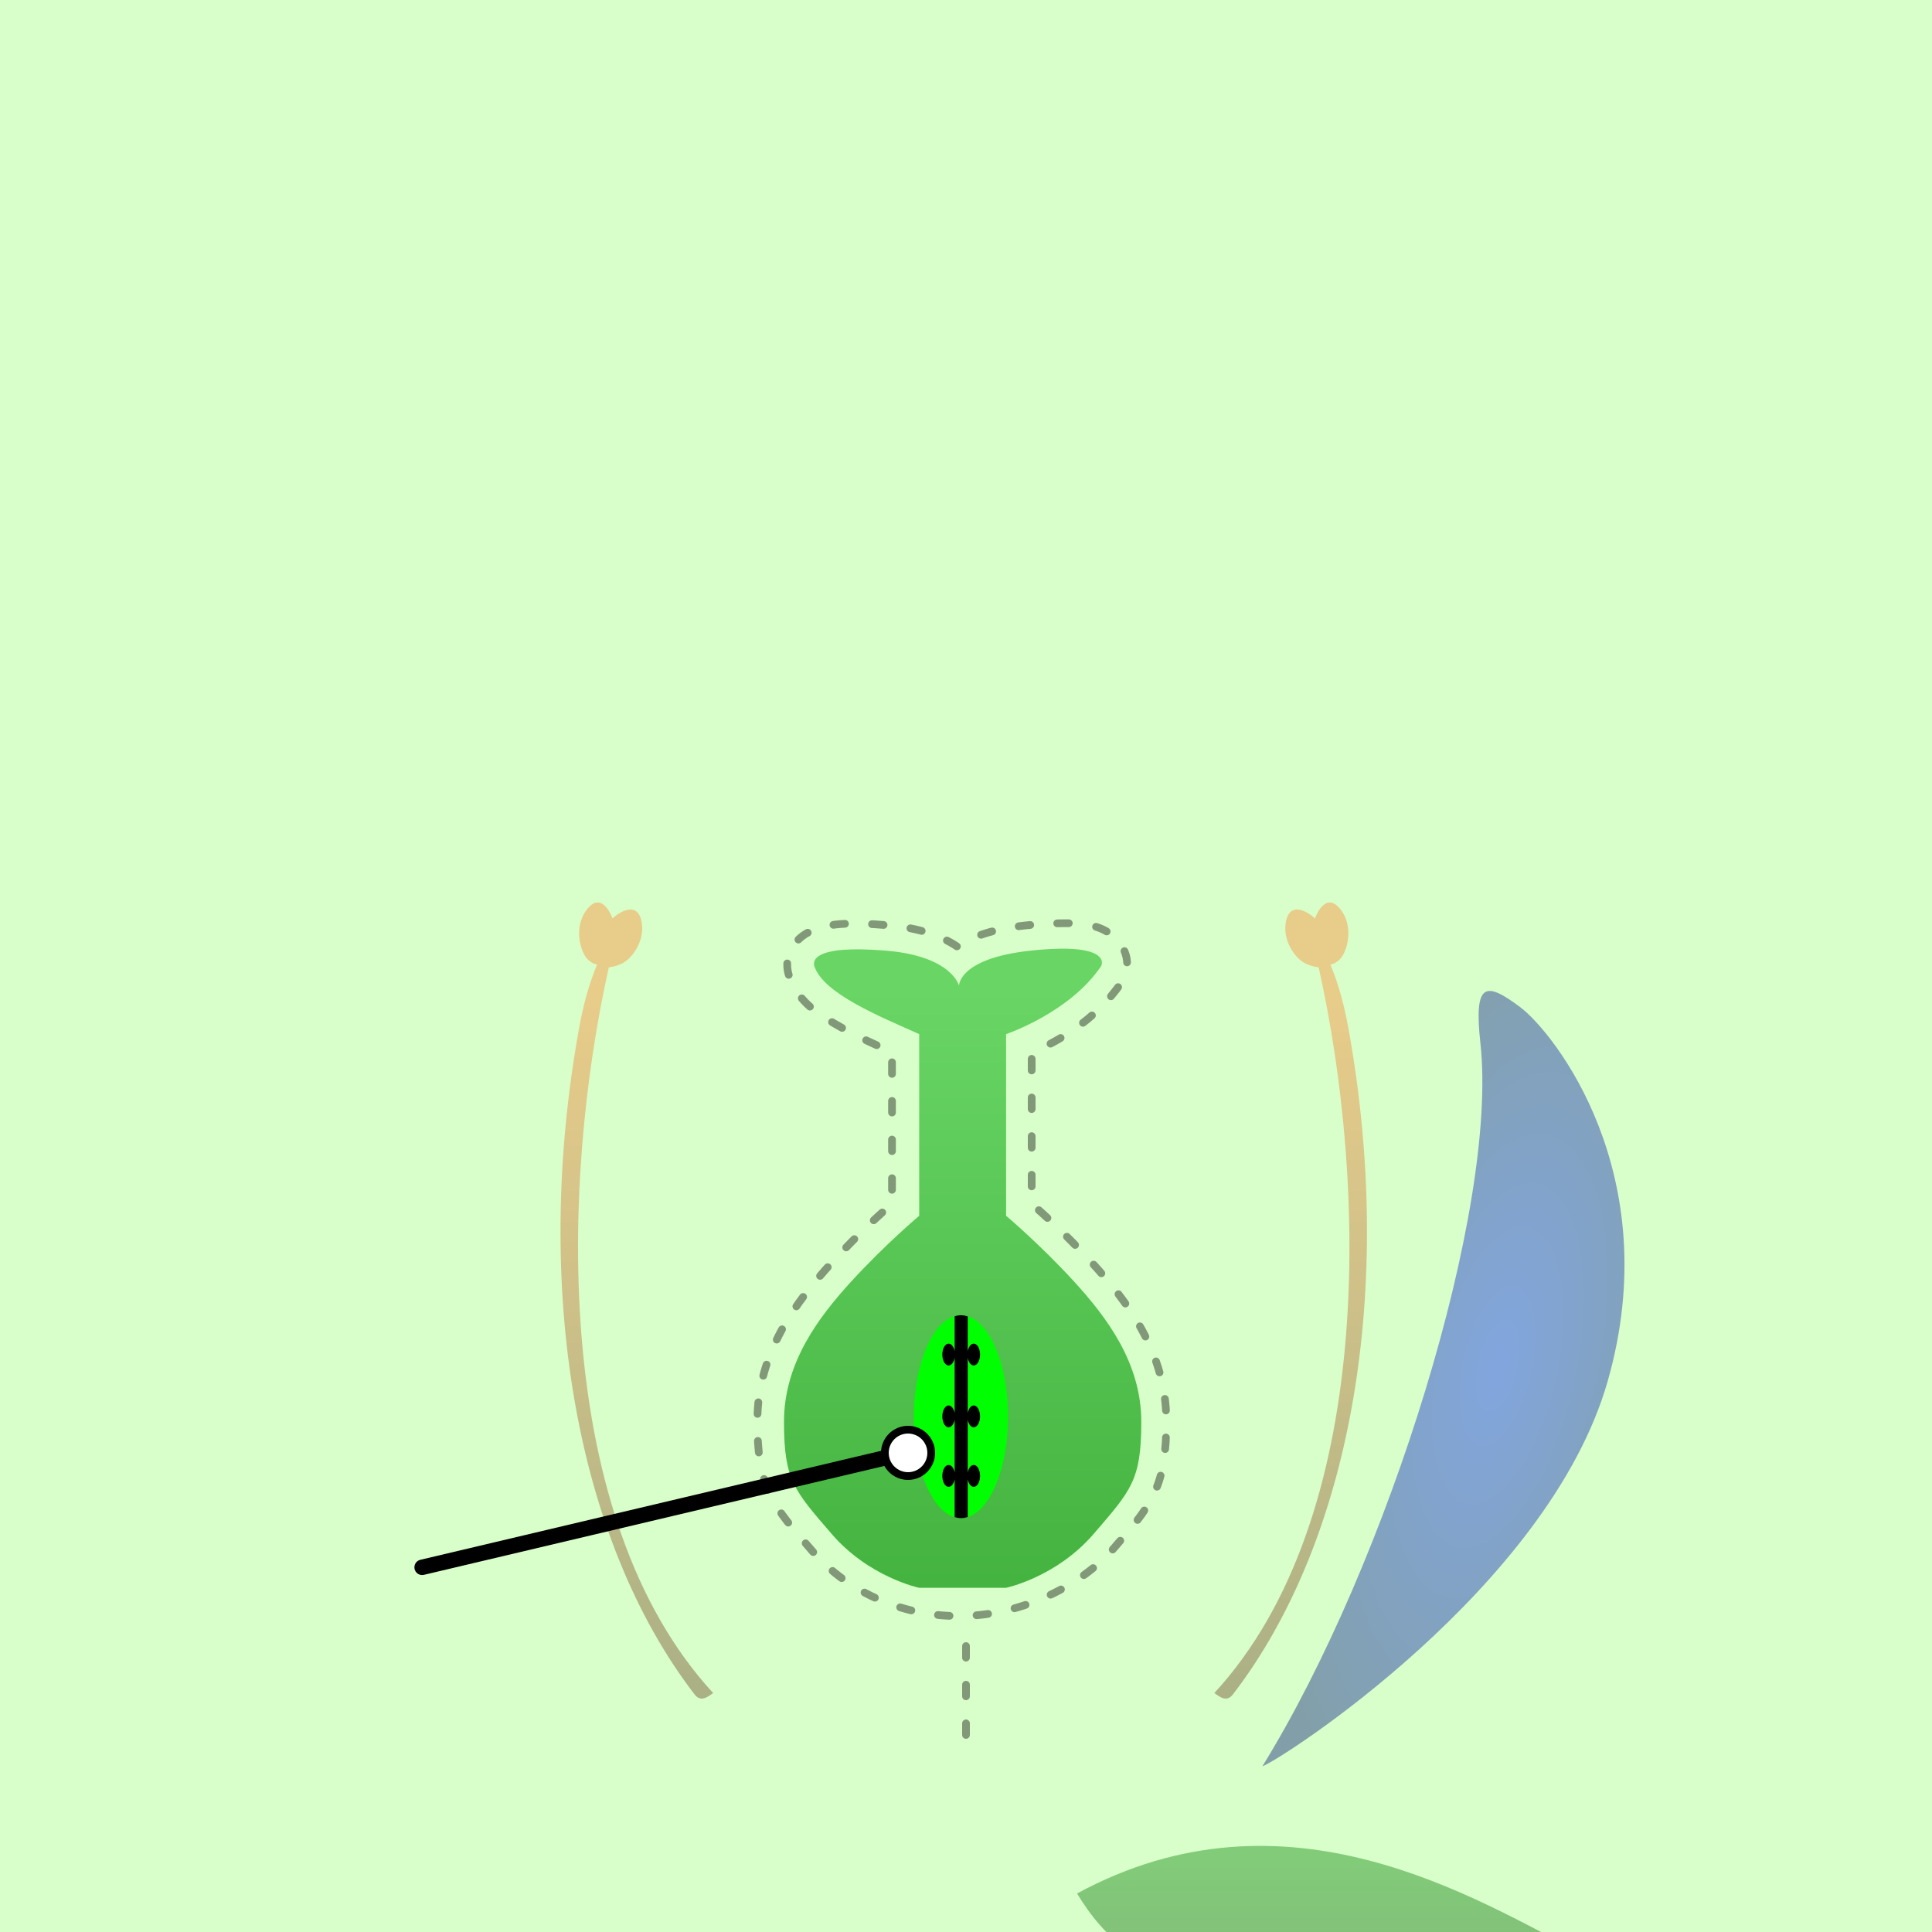 <?xml version="1.0" encoding="UTF-8" standalone="no"?>
<svg
   xmlns:dc="http://purl.org/dc/elements/1.1/"
   xmlns:cc="http://creativecommons.org/ns#"
   xmlns:rdf="http://www.w3.org/1999/02/22-rdf-syntax-ns#"
   xmlns:svg="http://www.w3.org/2000/svg"
   xmlns="http://www.w3.org/2000/svg"
   xmlns:xlink="http://www.w3.org/1999/xlink"
   viewBox="-250 -450 500 500"
   version="2.0"
   id="svg_blomst_enkel_modell_kronblad">
  <title
     id="title49">Blomst innmat</title>
  <desc
     id="desc51"
     xml:lang="no">
      Opphavsrett: Jorun Guldbrandsen og Eirik Hanssen
   </desc>
  <style
     id="style29"
     type="text/css">
     /* <![CDATA[ */
         
         #def_bg {
        fill: #d8ffc9;
        }
                      
              
        .ord {
        font-family:sans-serif;
        font-size:16px;
        text-align:left;
        fill:#000000;
        fill-opacity:1;
        text-anchor:middle;
        font-style:normal;
        font-variant:normal;
        font-weight:normal;
        paint-order: stroke fill;
        }
        
        .ord:hover,
        .ord:focus {
        
        }
        
        #omriss_fruktemne {
         fill: none;
         stroke: black;
         stroke-width: 2;
         stroke-dasharray: 3 7;
         stroke-linecap: round;
         stroke-linejoin: round;
         stroke-dashoffset: -1;
        }
        
        [id^="strek_"] {
         fill:none;
         stroke: black;
         stroke-width: 4;
         stroke-linecap: round;
        }
       
       .transp {
        opacity: .4;
       }
        /* ]]> */
    </style>
  <defs
     id="defs4621">
    <linearGradient
       id="linearGradient4719">
      <stop
         style="stop-color:#001fff;stop-opacity:1;"
         offset="0"
         id="stop4715" />
      <stop
         style="stop-color:#001077;stop-opacity:1"
         offset="1"
         id="stop4717" />
    </linearGradient>
    <linearGradient
       id="linearGradient4711">
      <stop
         style="stop-color:#ff7f2a;stop-opacity:1;"
         offset="0"
         id="stop4707" />
      <stop
         style="stop-color:#663b1f;stop-opacity:1"
         offset="1"
         id="stop4709" />
    </linearGradient>
    <linearGradient
       id="linearGradient4674">
      <stop
         style="stop-color:#008000;stop-opacity:1;"
         offset="0"
         id="stop4670" />
      <stop
         style="stop-color:#004900;stop-opacity:0.975"
         offset="1"
         id="stop4672" />
    </linearGradient>
    <linearGradient
       id="linearGradient4664">
      <stop
         style="stop-color:#43c743;stop-opacity:1"
         offset="0"
         id="stop4660" />
      <stop
         style="stop-color:#129912;stop-opacity:1"
         offset="1"
         id="stop4662" />
    </linearGradient>
   <rect
       height="10000"
       width="10000"
       y="-5000"
       x="-5000"
       id="def_bg" />
    <marker
       orient="auto"
       refY="0.0"
       refX="0.0"
       id="markerStoreForklaringspiler"
       style="overflow:visible">
      <path
         id="path1760"
         d="M 5.77,0.0 L -2.88,5.0 L -2.88,-5.0 L 5.77,0.0 z "
         style="fill-rule:evenodd;stroke:#000000;stroke-width:1pt;fill:#000000;"
         transform="scale(0.4)" />
    </marker>
    <linearGradient
       id="linearGradientPollenknappIndreDef">
      <stop
         id="stop968"
         offset="0"
         style="stop-color:#b3470e;stop-opacity:1" />
      <stop
         id="stop970"
         offset="1"
         style="stop-color:#ee8b1d;stop-opacity:1" />
    </linearGradient>
    <linearGradient
       id="linearGradient145">
      <stop
         id="stop141"
         offset="0"
         style="stop-color:#f2d91a;stop-opacity:1" />
      <stop
         id="stop143"
         offset="1"
         style="stop-color:#d75b13;stop-opacity:1" />
    </linearGradient>
    <linearGradient
       gradientTransform="translate(-123.21,-100.65)"
       gradientUnits="userSpaceOnUse"
       y2="115.43"
       x2="134.22"
       y1="93.066"
       x1="115.1"
       id="linearGradientPollenknappIndre"
       xlink:href="#linearGradientPollenknappIndreDef" />
    <radialGradient
       xlink:href="#linearGradient145"
       id="radialGradientPollenkorn"
       gradientUnits="userSpaceOnUse"
       cx="0"
       cy="0"
       fx="0"
       fy="0"
       r="6" />
    <circle
       r="5.777"
       cy="0"
       cx="0"
       id="def_pollenkorn" />
    <use
       x="0"
       y="0"
       xlink:href="#def_pollenkorn"
       id="def_pollenkorn_lite"
       transform="scale(0.2)"
       width="100%"
       height="100%" />
    <g
       transform="rotate(240)"
       id="def_klamme">
      <path
         id="path4088"
         d="m 14.936,-56.263 -14.75,6 V 0 49.06 l 14.75,6"
         class="bare_strek" />
      <path
         id="path4090"
         d="M 0.186,0 H -6.874"
         class="bare_strek" />
    </g>
    <linearGradient
       xlink:href="#linearGradient4664"
       id="linearGradient4668"
       x1="6.36"
       y1="-195.58"
       x2="6.36"
       y2="-75.084"
       gradientUnits="userSpaceOnUse" />
    <linearGradient
       xlink:href="#linearGradient4674"
       id="linearGradient4676"
       x1="73.093"
       y1="-21.716"
       x2="73.093"
       y2="7.415"
       gradientUnits="userSpaceOnUse" />
    <linearGradient
       gradientTransform="translate(-29.93,23.802)"
       xlink:href="#linearGradient4674"
       id="linearGradient4676-6"
       x1="73.093"
       y1="-21.716"
       x2="73.093"
       y2="7.415"
       gradientUnits="userSpaceOnUse" />
    <linearGradient
       xlink:href="#linearGradient4674"
       id="linearGradient4705"
       gradientUnits="userSpaceOnUse"
       x1="7.415"
       y1="32.839"
       x2="7.415"
       y2="121.82"
       gradientTransform="matrix(1.296,0,0,1.296,-10.052,58.562)" />
    <linearGradient
       xlink:href="#linearGradient4711"
       id="linearGradient4713"
       x1="82.097"
       y1="-192.27"
       x2="82.097"
       y2="-54.025"
       gradientUnits="userSpaceOnUse" />
    <radialGradient
       xlink:href="#linearGradient4719"
       id="radialGradient4721"
       cx="113.09"
       cy="-118.03"
       fx="113.09"
       fy="-118.03"
       r="36.155"
       gradientTransform="matrix(1.073,0.236,-0.562,2.553,-73.762,154.92)"
       gradientUnits="userSpaceOnUse" />
    <linearGradient
       xlink:href="#linearGradient4674"
       id="linearGradient6719"
       gradientUnits="userSpaceOnUse"
       x1="73.093"
       y1="-21.716"
       x2="73.093"
       y2="7.415" />
    <radialGradient
       xlink:href="#linearGradient4719"
       id="radialGradient6721"
       gradientUnits="userSpaceOnUse"
       gradientTransform="matrix(1.073,0.236,-0.562,2.553,-73.762,154.92)"
       cx="113.09"
       cy="-118.03"
       fx="113.09"
       fy="-118.03"
       r="36.155" />
    <linearGradient
       xlink:href="#linearGradient4711"
       id="linearGradient6723"
       gradientUnits="userSpaceOnUse"
       x1="82.097"
       y1="-192.27"
       x2="82.097"
       y2="-54.025" />
  </defs>
  <g
     id="bakgrunn">
    <use
       id="use73"
       y="0"
       x="0"
       xlink:href="#def_bg" />
  </g>
  <g
     id="g_blomstermodell">
    <path class="transp"
       id="stengel"
       d="m -16.234,216.45 c 0,0 -0.161,-46.06 -2.521,-58.22 -1.179,-6.08 -3.512,-19.04 -7.329,-28.47 -3.816,-9.44 -10.744,-19.37 -10.744,-19.37 0,0 6.094,-12.356 35.012,-12.356 28.918,0 35.012,12.356 35.012,12.356 0,0 -6.853,9.93 -10.601,19.37 -3.748,9.43 -5.988,22.39 -7.128,28.47 -2.281,12.16 -2.178,58.22 -2.178,58.22 z"
       style="vector-effect:none;fill:url(#linearGradient4705);fill-opacity:1;stroke:none;stroke-width:1.296px;stroke-linecap:butt;stroke-linejoin:miter;stroke-miterlimit:4;stroke-dasharray:none;stroke-dashoffset:0;stroke-opacity:1" />
    <g
       transform="matrix(1.296,0,0,1.296,-10.052,58.563)"
       id="g_fruktemne">
      <path
         style="opacity: .75;fill:url(#linearGradient4668);fill-opacity:1;stroke:none;stroke-width:1px;stroke-linecap:butt;stroke-linejoin:miter;stroke-opacity:1"
         d="M 15.76,-75.34 H 7.085 -1.59 c 0,0 -10.04,-2.101 -17.5,-10.779 -7.46,-8.678 -9.5,-10.669 -9.5,-22.371 0,-11.71 6.827,-20.82 13.559,-28.16 6.732,-7.34 13.441,-12.98 13.441,-12.98 v -36.28 c -7.856,-3.52 -19.038,-8.04 -20.92,-13.51 -0.304,-0.88 -0.734,-4.43 14.435,-3.14 13.021,1.11 14.435,6.98 14.435,6.98 0,0 -0.108,-5.42 14.165,-6.98 15.573,-1.7 14.649,2.43 14.165,3.14 -6.275,9.27 -18.93,13.51 -18.93,13.51 v 36.28 c 0,0 6.708,5.64 13.44,12.98 6.732,7.34 13.56,16.45 13.56,28.16 0,11.702 -2.04,13.693 -9.5,22.371 -7.46,8.678 -17.5,10.779 -17.5,10.779 z"
         id="fruktemne_bakgrunn" />
      <g 
         id="g_fruktknute">
        <ellipse
           ry="20.26"
           rx="9.402"
           cy="-109.51"
           cx="6.75"
           id="fruktknute_sted_for_eggeceller"
           style="vector-effect:none;fill:#00ff00;fill-opacity:1;stroke:none;stroke-width:1;stroke-linecap:butt;stroke-linejoin:miter;stroke-miterlimit:4;stroke-dasharray:3, 3;stroke-dashoffset:0;stroke-opacity:1" />
        <path
           id="fruktknute_fro"
           transform="translate(-250,-250)"
           d="m 256.75,120.23 a 9.402,20.26 0 0 0 -1.26,0.21 v 6.99 a 1.258,2.185 0 0 0 -1.2,-1.53 1.258,2.185 0 0 0 -1.26,2.18 1.258,2.185 0 0 0 1.26,2.18 1.258,2.185 0 0 0 1.2,-1.54 v 11.07 a 1.258,2.185 0 0 0 -1.2,-1.54 1.258,2.185 0 0 0 -1.26,2.18 1.258,2.185 0 0 0 1.26,2.18 1.258,2.185 0 0 0 1.2,-1.54 v 10.59 a 1.258,2.185 0 0 0 -1.2,-1.53 1.258,2.185 0 0 0 -1.26,2.18 1.258,2.185 0 0 0 1.26,2.19 1.258,2.185 0 0 0 1.2,-1.54 v 7.58 a 9.402,20.26 0 0 0 1.26,0.21 9.402,20.26 0 0 0 1.35,-0.23 v -7.56 a 1.258,2.185 0 0 0 1.2,1.54 1.258,2.185 0 0 0 1.26,-2.19 1.258,2.185 0 0 0 -1.26,-2.18 1.258,2.185 0 0 0 -1.2,1.54 v -10.59 a 1.258,2.185 0 0 0 1.2,1.53 1.258,2.185 0 0 0 1.26,-2.18 1.258,2.185 0 0 0 -1.26,-2.18 1.258,2.185 0 0 0 -1.2,1.54 v -11.07 a 1.258,2.185 0 0 0 1.2,1.54 1.258,2.185 0 0 0 1.26,-2.18 1.258,2.185 0 0 0 -1.26,-2.18 1.258,2.185 0 0 0 -1.2,1.54 v -6.97 a 9.402,20.26 0 0 0 -1.35,-0.24 z"
           style=";vector-effect:none;fill:#000000;fill-opacity:1;stroke:none;stroke-width:1;stroke-linecap:butt;stroke-linejoin:miter;stroke-miterlimit:4;stroke-dasharray:3, 3;stroke-dashoffset:0;stroke-opacity:1" />
      </g>
    </g>
    <g class="transp"
       transform="matrix(1.296,0,0,1.296,-10.052,58.563)"
       id="g_stovbarere">
      <path
         style="opacity:1;fill:url(#linearGradient6723);fill-opacity:1;stroke:none;stroke-width:1px;stroke-linecap:butt;stroke-linejoin:miter;stroke-opacity:1"
         d="m 57.343,-54.326 c 0.836,0.529 2.364,2.03 3.697,0.296 23.976,-31.197 32.311,-81.49 23.168,-132.56 -0.819,-4.57 -1.841,-8.75 -3.688,-13.22 0,0 1.545,-0.13 2.55,-1.95 1.221,-2.22 1.745,-6.28 -0.598,-9.15 -3.074,-3.76 -5.042,1.93 -5.042,1.93 0.03,-0.13 -4.663,-4.26 -5.742,0.4 -0.777,3.35 1.175,6.78 3.267,8.22 1.331,0.91 3.224,1.13 3.225,1.11 9.615,43.04 11.446,109.877 -20.837,144.924 z"
         id="stovbarer" />
      <use
         x="0"
         y="0"
         xlink:href="#stovbarer"
         id="use4727"
         transform="translate(-21.716)"
         width="100%"
         height="100%" />
      <use
         x="0"
         y="0"
         xlink:href="#stovbarer"
         id="use4729"
         transform="matrix(-1,0,0,1,14.61,0)"
         width="100%"
         height="100%" />
      <use
         x="0"
         y="0"
         xlink:href="#stovbarer"
         id="use4731"
         transform="matrix(-1,0,0,1,34.833,0)"
         width="100%"
         height="100%" />
    </g>
    <g class="transp"
       transform="matrix(1.296,0,0,1.296,-10.052,58.563)"
       id="g_kronblad">
      <path
         style="opacity:1;fill:url(#radialGradient6721);fill-opacity:1;stroke:none;stroke-width:1px;stroke-linecap:butt;stroke-linejoin:miter;stroke-opacity:1"
         d="m 66.94,-39.7 c 25.183,-40.775 47.15,-111.5 43.54,-144.38 -1.35,-12.28 1.04,-12.37 7.91,-7.24 6.76,5.06 29.31,33.47 17.49,74.77 -11.82,41.289 -65.537,75.755 -68.94,76.85 z"
         id="kronblad" />
      <use
         x="0"
         y="0"
         xlink:href="#kronblad"
         id="use4733"
         transform="matrix(-1,0,0,1,15.512,0)"
         width="100%"
         height="100%" />
    </g>
    <g class="transp"
       transform="matrix(1.296,0,0,1.296,-10.052,58.563)"
       id="g_begerblad">
      <path
         style="opacity:1;fill:url(#linearGradient6719);fill-opacity:1;stroke:none;stroke-width:1px;stroke-linecap:butt;stroke-linejoin:miter;stroke-opacity:1"
         d="m 29.93,-14.3 c 41.876,-22.699 79.45,0.956 101.16,12.18 0,0.927 -38.141,11.728 -63.296,8.48 C 42.638,3.112 34.96,-6.088 29.93,-14.3 Z"
         id="begerblad" />
      <use
         x="0"
         y="0"
         xlink:href="#begerblad"
         id="use4747"
         transform="matrix(-1,0,0,1,7.418,0)"
         width="100%"
         height="100%" />
    </g>
  </g>
  <path class="transp"
     d="m 27.605,-211.03 c -1.506,-0.1 -3.159,0 -4.992,0 -2.107,0.1 -4.446,0.24 -7.088,0.52 h -0.02 c -8.491,0.93 -13.979,2.89 -17.793,5.48 -3.871,-2.63 -9.495,-4.79 -17.778,-5.5 -10.315,-0.87 -15.795,-0.55 -20.352,1.63 -2.279,1.09 -4.467,3.14 -5.35,5.65 -0.881,2.49 -0.413,4.7 0,5.87 2.389,6.94 8.06,10.23 13.738,13.42 4.274,2.4 8.741,4.4 12.883,6.24 v 39.27 c -2.727,2.37 -8.475,7.48 -15.537,15.18 -9.037,9.86 -19.305,23.2 -19.305,40.986 0,7.95 0.735,13.677 3.182,18.842 2.446,5.165 5.958,8.95 10.74,14.511 9.89,11.655 24.926,17.446 38.992,17.146 15.989,-0.166 30.949,-8.155 38.992,-17.146 4.782,-5.561 8.294,-9.346 10.74,-14.511 2.447,-5.165 3.182,-10.892 3.182,-18.842 0,-17.786 -10.271,-31.126 -19.307,-40.986 -7.061,-7.7 -12.808,-12.81 -15.535,-15.18 v -39.11 c 5.963,-2.56 16.361,-8.04 23.239,-18.19 1.166,-1.72 1.606,-3.23 1.433,-5.5 -0.173,-2.28 -1.546,-4.88 -3.457,-6.44 -2.867,-2.34 -6.076,-3.19 -10.596,-3.37 z M0,0 v -25"
     id="omriss_fruktemne" />
       <path
     id="strek_fruktknute"
     d="m -140.75,-44.38 125.1,-29.59"
      />
     <circle cx="-15" cy="-74" r="6" style="fill:white;stroke:black; stroke-width: 2px;"/>
</svg>
